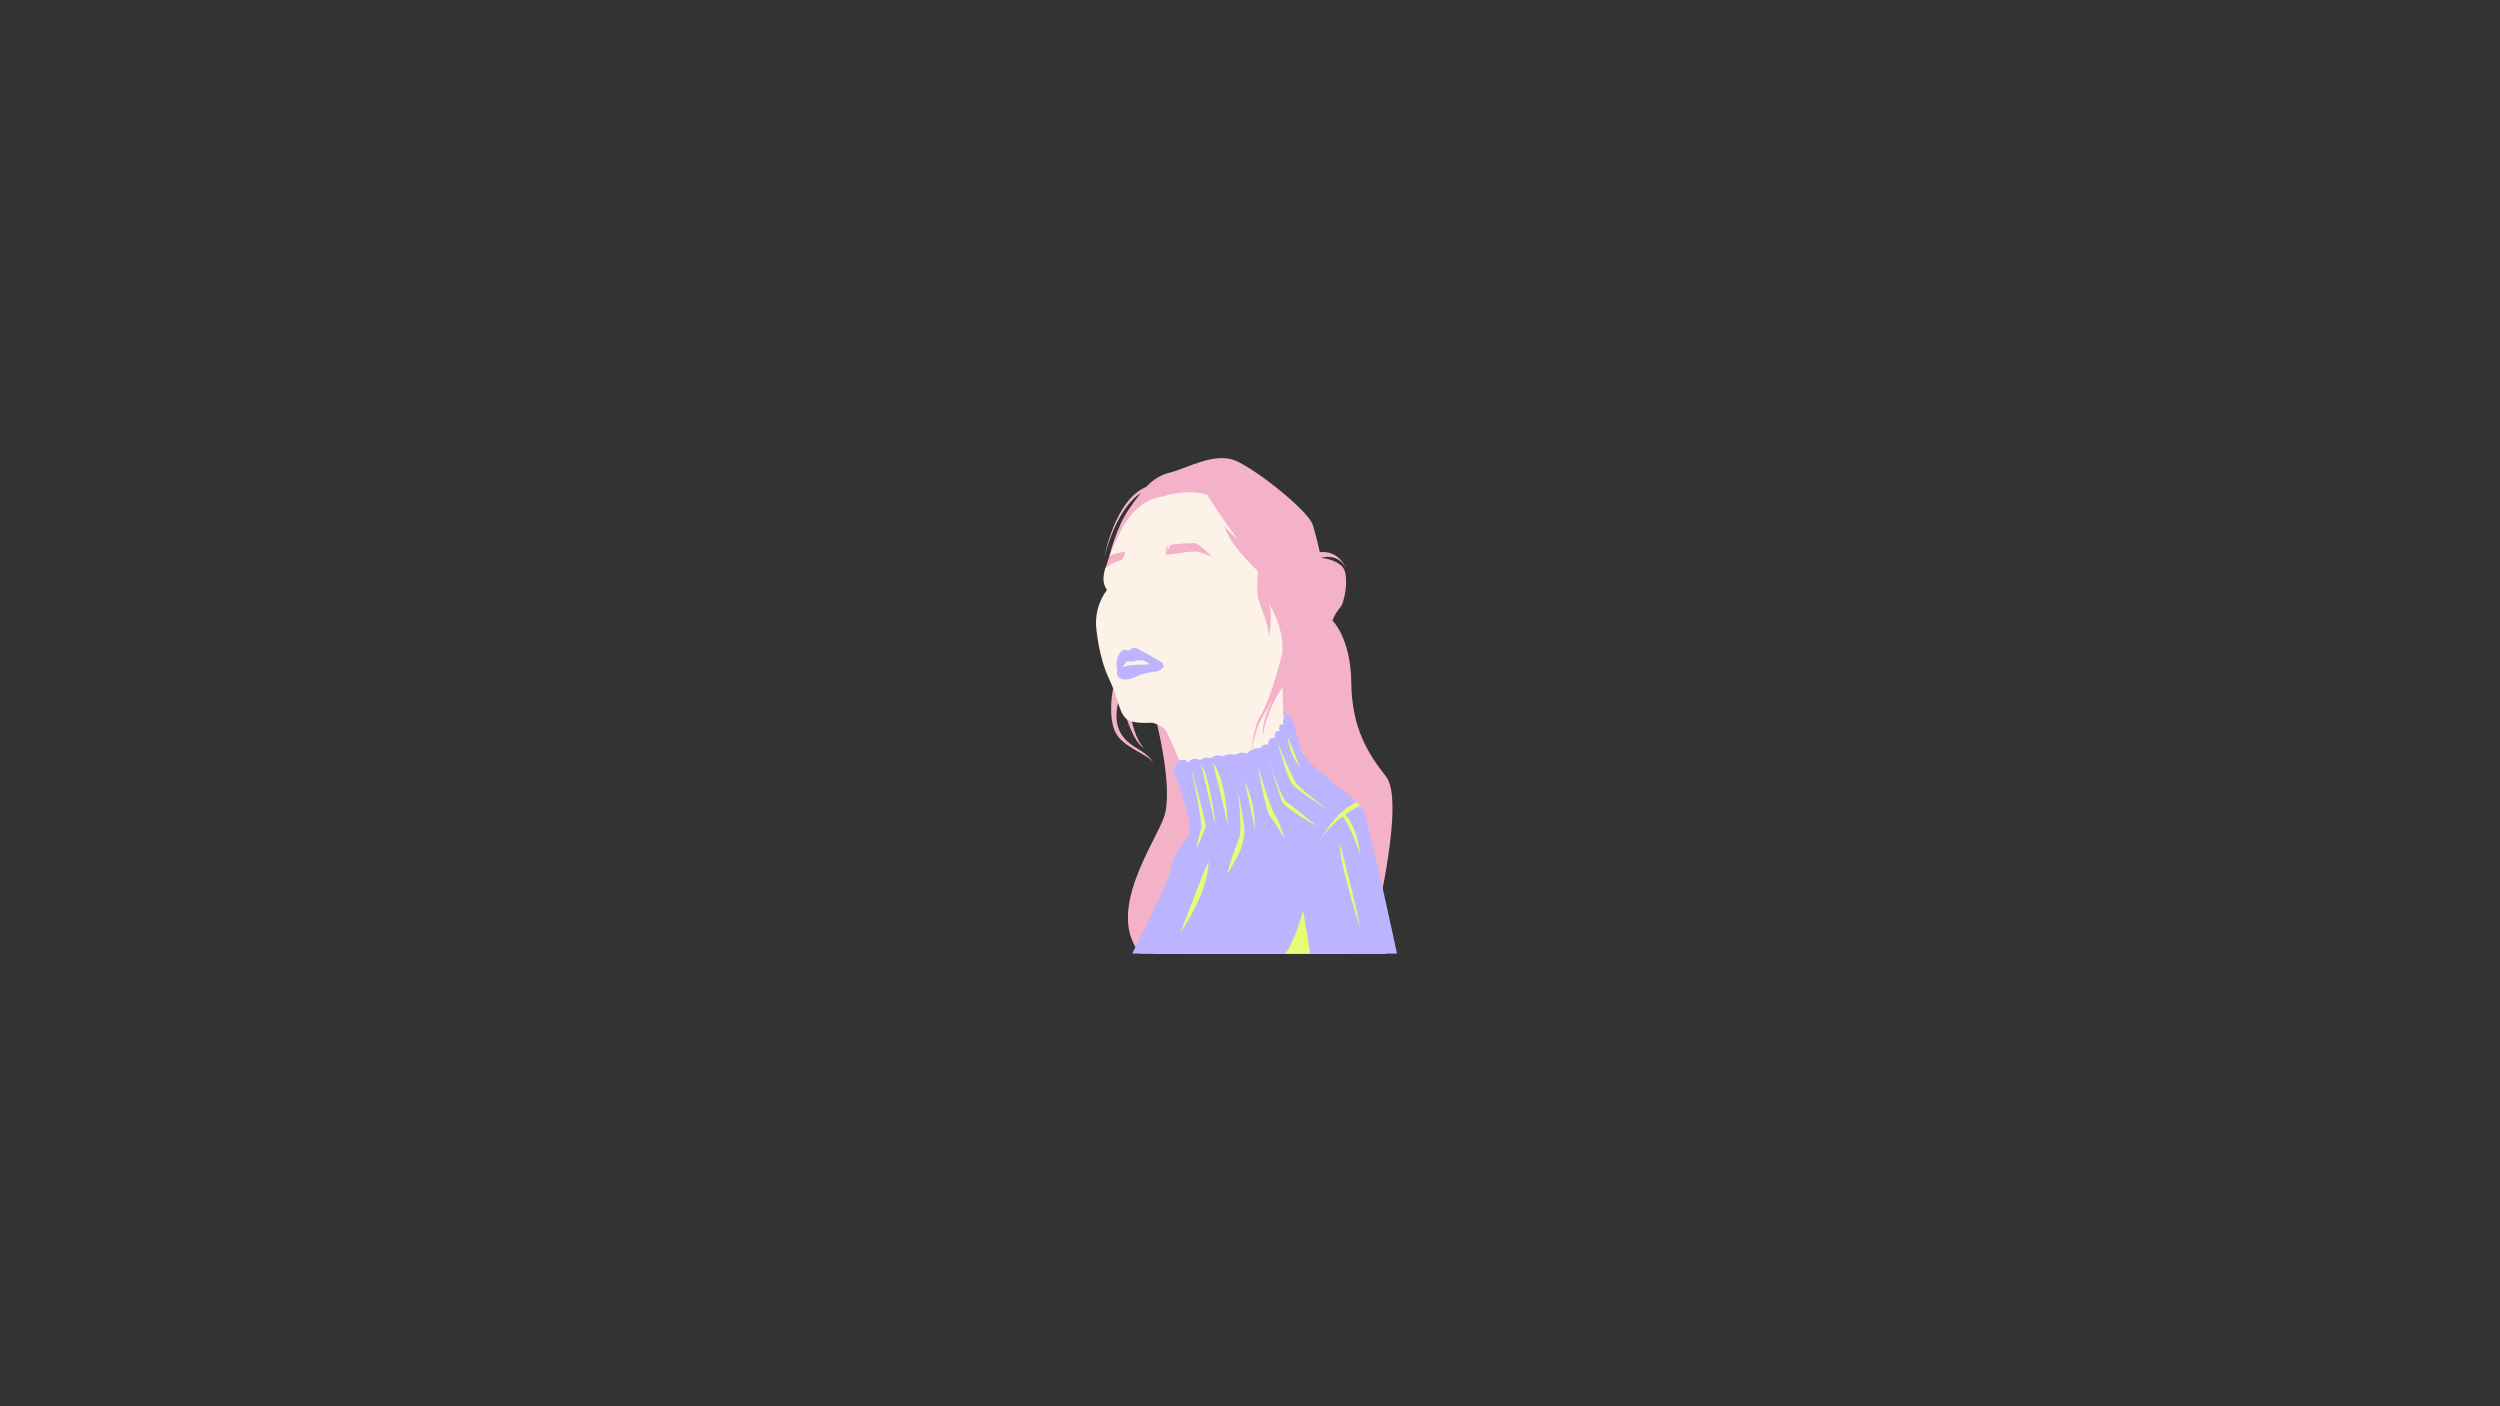 <?xml version="1.0" encoding="utf-8"?>
<!-- Generator: Adobe Illustrator 27.2.0, SVG Export Plug-In . SVG Version: 6.00 Build 0)  -->
<svg version="1.1" id="Calque_1" xmlns="http://www.w3.org/2000/svg" xmlns:xlink="http://www.w3.org/1999/xlink" x="0px" y="0px"
	 viewBox="0 0 1920 1080" style="enable-background:new 0 0 1920 1080;" xml:space="preserve">
<rect x="0" y="0" width="1920" height="1080" fill="#333333" stroke="none"/>
<style type="text/css">
	.st0{clip-path:url(#SVGID_00000142135195307558114100000006977803250884533394_);}
	.st1{fill:#F4B2C9;}
	.st2{fill:#FCF2E8;}
	.st3{fill:#BCB4FF;}
	.st4{fill:#E6FE74;}
</style>
<g>
	<defs>
		<rect id="SVGID_1_" x="841.73" y="346.65" width="237.54" height="385.78"/>
	</defs>
	<clipPath id="SVGID_00000063619741524420115030000001138027598498786688_">
		<use xlink:href="#SVGID_1_"  style="overflow:visible;"/>
	</clipPath>
	<g id="Groupe_846" style="clip-path:url(#SVGID_00000063619741524420115030000001138027598498786688_);">
		<path id="Tracé_1042" class="st1" d="M855.82,560.54c-4.94-13.41-0.94-31.9-0.94-31.9l4.23,9.34
			c-6.35,24.27,6.83,32.45,15.53,37.62s11.3,10.35,11.3,10.35C881.48,578.66,860.77,573.95,855.82,560.54 M878.65,574.66
			c0,0-8-7.06-10.59-28.24l-3.76,1.88C864.3,548.3,869.71,569.24,878.65,574.66 M1064.52,596.46
			c-14.42-18.24-26.3-37.75-26.72-72.11s-14.45-47.78-14.45-47.78c1.32-3.69,3.33-7.1,5.93-10.05c3.45-3.51,7.22-24.73,1.88-31
			c-5.33-6.27-16.63-7.09-16.63-7.09s12.55-4.38,19.29,7.86c0,0-5.59-13.91-20.21-12.23c-1.11-5.08-3.1-13.66-5.35-20.85
			c-3.45-10.98-42.67-42.04-58.99-49.26c-16.32-7.22-37.97,5.96-51.15,9.1c-7.11,1.69-12.67,5.5-17.85,10.9
			c-24.13,9.83-32.04,53.74-32.04,53.74c8.22-31.48,20.85-44.59,27.85-48.98c-2.95,3.62-5.88,7.74-9.02,12.27
			c-10.04,14.43-14.96,36.17-15.45,37.46c0,0-1.39,4.28-2.78,8.14c10.73,10.94,54.25,44.27,85.91,75.45
			c0.91,10.9,3.56,26.87,7,43.17c-25.01-3.63-47.51-5.36-53.54-0.79c0,0,13.47,52.65,5.53,73.77s-44.39,72.42-18.09,104.21h161.19
			c0-4.52-1.02-22.85-2.49-45.69c13.09,11.06,22.58,18.78,22.58,18.78S1078.94,614.7,1064.52,596.46"/>
		<path id="Tracé_1043" class="st2" d="M915.93,650.77c4.36-7.7,5.64-16.93,1.8-32.59c-3.84-15.65-19.07-51.72-22.2-56.78
			c-3.13-5.06-11.57-6.65-12.18-6.61c25.07-1.48,45.42-36.62,50.32-40.27c6.3-4.7,28.16-18.43,32.25-19.06
			c2.5-0.38,12.93,7.79,19,5.85c0,0-9.09,36.67-16.62,47.82c-5.66,8.38-7.22,27.81-7.22,27.81s2.8-15.77,7.61-24.8
			c2.91-5.45,5.46-8.54,9.42-16.78c-4.53,9.76-9.35,20.83-7.96,29.13c0,0,1.41-17.22,14.8-36.57c0.16,10.42,0.54,20.12,1.05,27.02
			c1.03,14.01,6.93,24.23,14.11,33.98c7.19,9.75,34.39,25.15,40.55,39.78s23.86,103.69,23.86,103.69H885.95
			c0,0,21.26-59.28,22.28-64.67S911.57,658.47,915.93,650.77"/>
		<path id="Tracé_1044" class="st2" d="M974.43,463.38c3.61,10.39-0.15,26.76-0.15,26.76c1.26-7.24-5.98-23.61-7.87-29.91
			c-1.36-4.52-0.77-15.7-0.33-21.64c-4.9-4.56-21.63-20.86-25.94-34.56c3.26,3.68,6.75,7.15,10.46,10.39
			c-9.04-12.08-22.73-32.92-23.55-34.48c0,0-15.11-5.04-34.64,1.57c0,0-11.96,0.32-23.3,13.54c-6.63,7.74-13.04,21.61-17.1,32.24
			c3.65-2.75,12.05-3.37,12.05-3.37c-0.59,5.35-3.62,6.72-3.62,6.72c-4.76-0.06-11.64,5.91-11.64,5.91
			c-0.51,1.66-0.88,3.37-1.1,5.09c-1.23,7.22,2.52,11.34,2.52,11.34c-5.61,7.43-8.6,16.51-8.5,25.82
			c0.01,4.16,2.24,26.58,10.27,43.05c6.44,13.2,7.72,28.03,14.6,31.26c16.06,7.56,74.83-6.7,86.56-22.93
			c4.6-6.37,13.95-28.23,18.04-28.86c2.73,4.49,9.79,4.49,13.72-0.02C986.17,480.77,974.43,463.38,974.43,463.38 M919.38,423.54
			c-1.65-0.3-9.72,0.45-11.66,1.05c-1.89,0.58-11.55,1.3-12.49,1.48c-0.05,0.13-0.08,0.15-0.06,0.01c0.09-1.94,0.35-3.87,0.79-5.76
			l1.59-1.86c0,0-1.47,5.11-2.1,7.01c0.8-1.79,3.17-6.91,3.91-7.16c0.9-0.3,16.59-1.64,18.98-1.04c2.39,0.6,13,10.31,13,10.31
			S921.02,423.84,919.38,423.54"/>
		<path id="Tracé_1045" class="st2" d="M880.06,484.84c0,0-2.88-4.22-5.55-4.22s-3.33,0.67-2.99,1.55c0.6,1.18,2.04,1.65,3.23,1.05
			c0.03-0.02,0.07-0.04,0.1-0.05C876.39,482.4,880.06,484.84,880.06,484.84"/>
		<path id="Tracé_1046" class="st2" d="M864.07,482.07c0.28-0.3,3.89,2.33,3.67,3.55c-0.45,1.33-1.07,2.6-1.83,3.77
			c0,0,0.28-2.33,0-2.66C865.63,486.39,862.4,483.84,864.07,482.07"/>
		<path id="Tracé_1047" class="st3" d="M892.59,509.13c-1-1.11-19.08-11.32-20.63-11.65s-5.55,2.22-5.55,2.22
			c-0.87-0.46-1.83-0.72-2.82-0.78c-1.38,0-3.84,2.22-5.39,6.32c-1.55,4.1,0,8.77,0,8.77c-1.44,4.21,0.67,7.32,4.55,7.77
			s8.43-1.22,10.87-2.55s10.09-3.44,13.64-3.44s6.43-3.55,6.43-3.55C893.64,511.12,893.25,510.04,892.59,509.13 M861.42,512.69
			c0,0,2.96-3.22,4.25-4.99c0,0,3.76,0.89,5.8,0s5.92-0.67,7.81,0c1.35,0.6,2.53,1.51,3.44,2.67
			C882.72,510.36,864.2,510.13,861.42,512.69 M1072.89,732.39H869.52c0,0,30.32-59.14,30.32-67.13c0-7.99,9.65-17.64,13.48-24.96
			c3.83-7.32-9.82-41.26-11.48-46.25c-1.67-4.99,3.77-10.09,3.77-10.09s1.39-0.15,3.78-0.43c1.38,0.08,2.54,1.08,2.83,2.43
			c0,0,3.79-5.72,9.24-2.16c0,0,4.5-3.08,8.77-1.42c0.99-1.06,2.28-1.8,3.69-2.1l0.89-0.14c1.52-0.12,3.05,0.17,4.42,0.83
			c2.74-1.78,6.14-2.22,9.24-1.2c0,0,5.45-3.32,8.77-0.95c0,0,5.45-5.23,10.66-4.15c0,0,1.19-3.66,6.05-2.72
			c-0.04-1.13,0.17-2.26,0.61-3.3c0.67-0.6,1.3-1.23,1.9-1.88c0.92-0.3,1.9-0.31,2.82-0.03c-0.33-1.04-0.4-2.14-0.21-3.21
			c0.35-0.5,0.68-1,0.99-1.51c0.76-0.46,1.66-0.64,2.53-0.49c0,0-1.18-6.64,3.08-4.98c0,0-1.41-5.92,1.9-5.45
			c-1.29-1.21-2.04-2.9-2.06-4.67c-0.09-1.72,3.2,3.03,6.52,6.35c3.32,3.33,3.66,16.64,8.98,26.62s40.93,33.61,45.59,42.26
			C1051.26,630.31,1072.89,732.38,1072.89,732.39"/>
		<path id="Tracé_1048" class="st4" d="M925.96,634.7c-0.35,3.16-7.25,17.18-7.25,17.18s1.99-10.52,3.75-15.07
			s-7.71-45.92-7.71-47.33C914.74,589.47,926.31,631.54,925.96,634.7 M922.8,587.72c-0.88-1.3,10.87,46.98,10.87,46.98
			S929.46,597.54,922.8,587.72 M931.92,585.95c-1.43-2.1,11.22,44.54,10.87,48.74C942.79,634.7,942.44,601.37,931.92,585.95
			 M1006.24,732.38c0,0-5.26-34.23-5.61-32.48c-0.35,1.76-8.42,28.5-14.02,32.48H1006.24z M950.5,605.25
			c0.7,1.05,3.15,31.9,1.75,36.46c-1.4,4.56-9.8,25.24-9.46,29.45c0,0,3.85-6.66,7-12.27c3.15-5.61,5.96-14.02,5.96-20.68
			C955.75,631.55,950.49,605.25,950.5,605.25 M955.75,599.64c0,0,8.06,34,7.71,38.56C963.46,638.21,965.56,620.01,955.75,599.64
			 M965.92,587.7c0.7,2.83,5.67,34.73,9.85,39.64s10.84,17.23,10.84,17.23s-4.21-14.77-7.71-19.33
			C975.38,620.67,965.92,587.7,965.92,587.7 M984.94,616.13c2.54,4.92,26.55,18.57,26.55,18.57s-17.88-15.07-23.13-18.57
			c-5.26-3.49-14.42-35.77-14.42-35.77S982.4,611.21,984.94,616.13 M1032.98,625.69c6.21-4.46,11.36-7.04,11.6-6.77l-2.7-2.8
			c-3.95,1.83-7.62,4.22-10.88,7.11l-0.1,0.09c-0.62,0.54-1.22,1.09-1.81,1.65c-6.31,6.19-11.54,13.38-15.49,21.29
			c3.88-7.58,11.07-14.33,17.55-19.22c6.55,7.99,13.43,29.04,13.43,29.04C1042.23,636.78,1036.23,629.37,1032.98,625.69
			 M1044.58,712.87c-1.62-12.27-15.49-65.2-15.49-65.2C1027.75,660.29,1044.58,712.87,1044.58,712.87 M992.72,602.8
			c3.65,3.86,27.89,19.98,27.89,19.98s-20.33-15.78-24.19-19.98c-3.86-4.21-15.42-33.31-15.42-33.31S989.06,598.94,992.72,602.8
			 M998.52,589.47l-9.47-23.48C990.56,580.89,998.52,589.47,998.52,589.47 M928.21,661.62c0.06-2.34-21.63,54.49-21.63,54.49
			S927.62,686.94,928.21,661.62"/>
	</g>
</g>
</svg>

